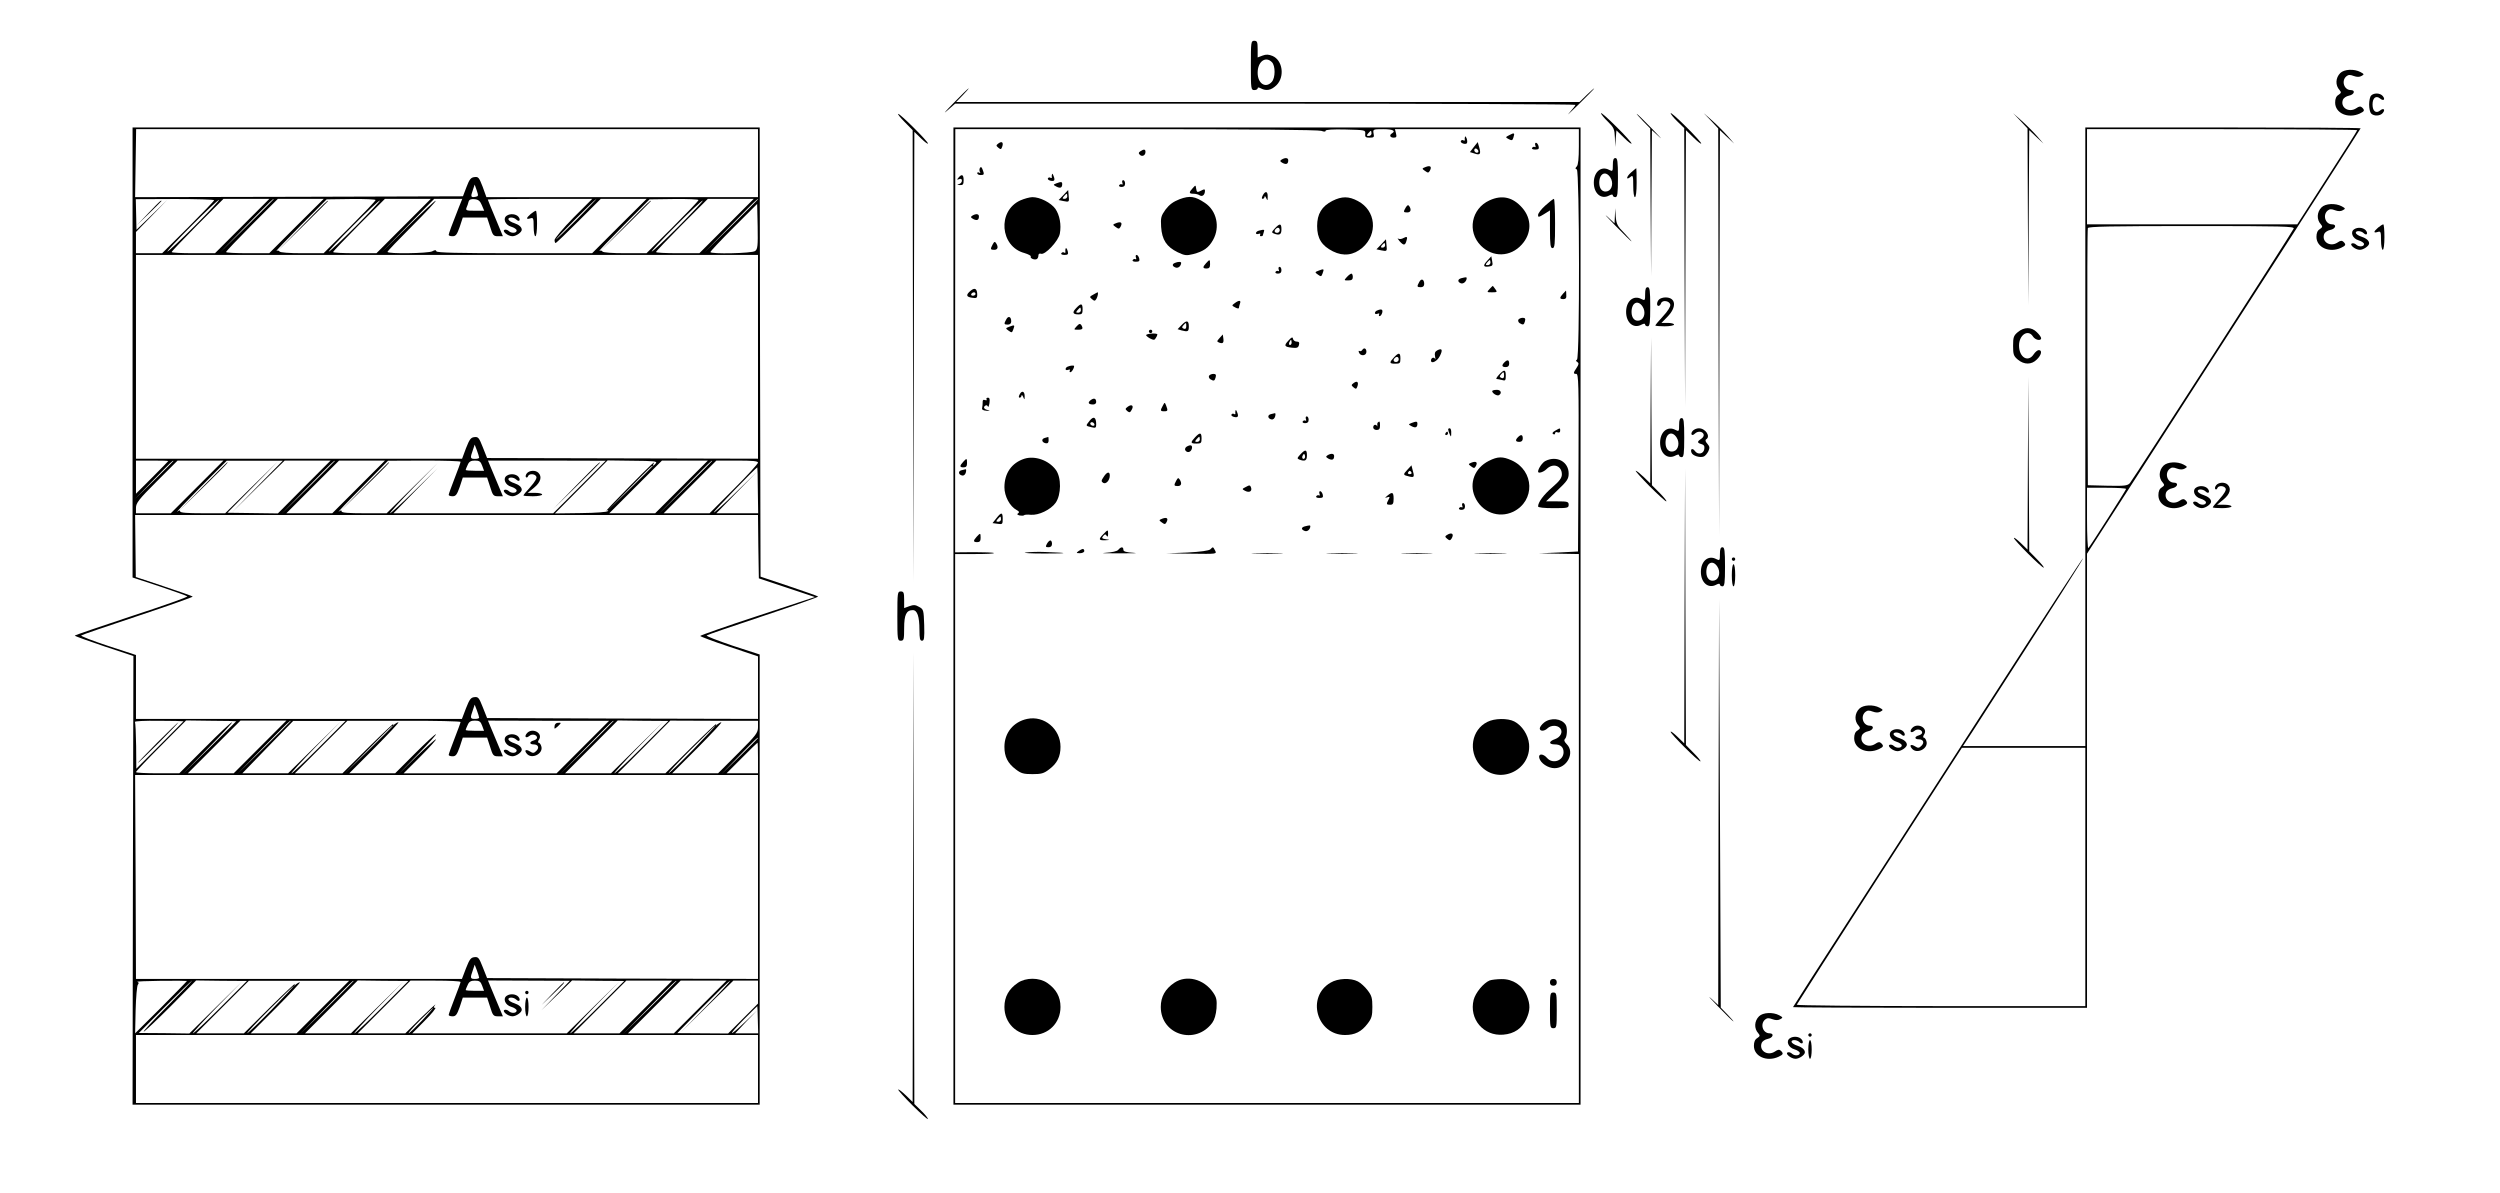 <?xml version="1.0" standalone="no"?>
<!DOCTYPE svg PUBLIC "-//W3C//DTD SVG 20010904//EN"
 "http://www.w3.org/TR/2001/REC-SVG-20010904/DTD/svg10.dtd">
<svg version="1.0" xmlns="http://www.w3.org/2000/svg"
 width="1471pt" height="702pt" viewBox="0 0 1471 702"
 preserveAspectRatio="xMidYMid meet">

<g transform="translate(0,702) scale(0.1,-0.1)"
fill="#000000" stroke="none">
<path d="M7360 6635 c0 -138 1 -145 20 -145 11 0 20 5 20 10 0 7 6 7 19 0 33
-17 61 -11 92 19 50 50 36 147 -24 172 -22 9 -37 10 -58 2 l-29 -11 0 49 c0
42 -3 49 -20 49 -19 0 -20 -7 -20 -145z m124 19 c21 -21 21 -92 -1 -116 -36
-40 -83 -10 -83 54 0 66 47 100 84 62z"/>
<path d="M13770 6590 c-28 -28 -30 -72 -4 -100 11 -13 10 -17 -6 -28 -14 -8
-20 -23 -20 -46 0 -62 76 -96 145 -64 28 13 30 19 14 35 -9 9 -18 8 -35 -4
-44 -29 -96 5 -78 51 4 9 19 20 35 23 32 6 40 33 11 33 -40 0 -57 55 -26 81
12 10 22 10 43 2 19 -7 34 -7 46 0 17 9 16 11 -6 23 -37 20 -96 17 -119 -6z"/>
<path d="M5610 6413 c-47 -48 -64 -68 -38 -45 l48 42 1825 0 c1004 0 1825 -3
1825 -7 0 -4 -17 -25 -37 -48 -21 -22 4 0 55 50 50 49 92 92 92 94 0 3 -19
-14 -43 -37 l-43 -42 -1834 0 -1834 0 39 40 c21 22 37 40 34 40 -2 0 -43 -39
-89 -87z"/>
<path d="M13952 6458 c-7 -7 -12 -30 -12 -53 0 -23 5 -46 12 -53 17 -17 53
-15 68 3 17 20 5 32 -15 15 -24 -20 -45 -5 -45 35 0 40 21 55 45 35 20 -17 32
-5 15 15 -15 18 -51 20 -68 3z"/>
<path d="M9420 6354 c0 -5 18 -28 40 -49 36 -36 40 -44 42 -95 l2 -55 3 49 4
49 45 -44 c24 -24 44 -39 44 -33 0 5 -40 50 -90 99 -49 49 -90 85 -90 79z"/>
<path d="M9830 6354 c0 -5 18 -28 40 -49 l40 -39 2 -821 3 -820 2 815 3 814
45 -44 c25 -24 45 -40 45 -34 0 5 -40 50 -90 99 -49 49 -90 85 -90 79z"/>
<path d="M5323 6302 l47 -48 2 -1329 3 -1330 2 1324 3 1325 40 -39 c22 -21 40
-35 40 -29 0 12 -162 174 -175 174 -5 0 12 -22 38 -48z"/>
<path d="M9668 6307 l42 -43 2 -434 3 -435 2 429 3 430 43 -39 c23 -22 4 0
-43 48 -46 48 -87 87 -89 87 -3 0 14 -19 37 -43z"/>
<path d="M10068 6309 l42 -45 2 -1199 3 -1200 2 1194 3 1195 42 -40 42 -39
-39 45 c-22 25 -62 65 -90 90 l-50 44 43 -45z"/>
<path d="M11888 6309 l42 -45 2 -519 3 -520 2 514 3 515 42 -40 42 -39 -39 45
c-22 25 -62 65 -90 90 l-50 44 43 -45z"/>
<path d="M780 4946 l0 -1324 158 -52 c86 -29 160 -55 164 -59 4 -4 -143 -56
-327 -116 -184 -61 -334 -112 -335 -115 0 -3 78 -31 173 -63 l172 -57 -3
-1320 -2 -1320 1845 0 1845 0 0 1324 0 1325 -160 52 c-88 30 -156 56 -152 60
4 4 154 55 334 115 180 60 325 111 322 114 -3 3 -80 30 -172 61 l-167 56 -3
1321 -2 1322 -1845 0 -1845 0 0 -1324z m3680 1114 l0 -200 -799 0 -799 0 -22
61 c-21 54 -25 60 -48 57 -21 -2 -30 -13 -47 -58 l-21 -55 -964 -3 -965 -2 3
200 3 200 1829 0 1830 0 0 -200z m-1662 -198 c-28 -5 -30 0 -16 39 l11 33 12
-34 c11 -32 10 -35 -7 -38z m-1538 -20 c0 -4 -69 -76 -153 -160 l-153 -152
-77 0 -77 0 0 62 0 63 93 95 92 95 -91 -89 -91 -88 -2 90 -2 90 231 1 c126 0
230 -3 230 -7z m-115 -152 c-83 -83 -154 -150 -160 -150 -5 0 60 70 145 155
85 85 156 152 159 149 3 -2 -62 -72 -144 -154z m280 0 l-160 -160 -127 0 c-71
0 -128 3 -128 7 0 4 69 76 152 160 l153 153 135 0 135 0 -160 -160z m185 157
c0 -1 -71 -72 -157 -157 l-158 -155 155 158 c144 146 160 162 160 154z m134
-157 l-160 -160 -127 0 c-70 0 -127 3 -127 7 0 4 69 76 152 160 l153 153 135
0 135 0 -161 -160z m466 153 c0 -5 -69 -77 -153 -161 l-153 -152 -127 0 c-74
0 -128 4 -132 10 -4 6 -12 7 -18 4 -7 -4 57 63 141 148 l154 155 144 2 c79 1
144 -2 144 -6z m165 -153 l-160 -160 -127 0 c-71 0 -128 3 -128 7 0 4 69 76
152 160 l153 153 135 0 135 0 -160 -160z m324 108 c-40 -101 -59 -153 -59
-160 0 -5 10 -8 23 -8 19 0 26 10 42 55 l18 55 72 0 71 0 18 -55 c15 -50 20
-55 46 -55 l29 0 -44 106 c-25 59 -45 109 -45 110 0 2 138 4 307 4 l308 0
-112 -112 c-61 -62 -110 -121 -110 -130 0 -10 3 -18 6 -18 4 0 65 59 136 130
l130 130 135 0 135 0 -161 -160 -160 -160 -456 0 c-334 0 -457 3 -460 11 -3 9
-9 9 -25 0 -24 -12 -263 -16 -263 -3 0 4 65 72 145 152 79 79 142 146 139 149
-2 3 -75 -64 -162 -149 l-157 -155 155 158 155 157 82 0 83 0 -21 -52z m136
15 l14 -33 -56 0 c-49 0 -54 2 -48 18 4 9 10 25 12 35 4 13 14 17 35 15 23 -2
33 -11 43 -35z m560 -83 c-66 -66 -122 -120 -125 -120 -2 0 49 54 115 120 66
66 122 120 125 120 2 0 -49 -54 -115 -120z m715 113 c0 -5 -69 -77 -153 -161
l-153 -152 -127 0 c-74 0 -128 4 -132 10 -4 6 -12 7 -18 4 -7 -4 57 63 141
148 l154 155 144 2 c79 1 144 -2 144 -6z m165 -153 l-160 -160 -127 0 c-71 0
-128 3 -128 7 0 4 69 76 152 160 l153 153 135 0 135 0 -160 -160z m185 157 c0
-1 -71 -72 -157 -157 l-158 -155 155 158 c144 146 160 162 160 154z m-2365
-157 c-82 -82 -154 -150 -160 -150 -5 0 58 68 140 150 82 83 154 150 160 150
5 0 -58 -67 -140 -150z m1900 0 c-82 -82 -154 -150 -160 -150 -5 0 58 68 140
150 82 83 154 150 160 150 5 0 -58 -67 -140 -150z m448 -147 c-18 -14 -263
-19 -263 -6 0 4 62 70 138 146 l137 137 3 -132 c2 -116 0 -134 -15 -145z m17
-622 l0 -600 -797 2 -797 2 -25 63 c-22 56 -27 63 -50 60 -21 -2 -29 -14 -49
-65 l-23 -62 -960 0 -959 0 0 600 0 599 1830 0 1830 0 0 -599z m-1641 -593 c1
-5 -10 -8 -24 -8 -28 0 -30 4 -13 51 l11 33 13 -34 c7 -19 13 -38 13 -42z
m-1829 -21 c0 -1 -43 -45 -95 -97 l-95 -95 0 98 0 97 95 0 c52 0 95 -1 95 -3z
m30 0 c0 -1 -51 -52 -112 -112 l-113 -110 110 113 c102 104 115 117 115 109z
m140 -152 l-155 -155 -102 0 -103 0 0 32 c0 28 16 49 122 155 l123 123 135 0
135 0 -155 -155z m354 2 l-149 -152 155 153 155 152 135 0 135 0 -155 -155
-155 -156 -148 2 -149 2 149 151 148 151 -155 -152 -155 -153 -133 0 c-91 0
-132 3 -132 11 0 8 -6 7 -17 -2 -10 -7 51 58 136 144 l155 156 165 0 165 0
-150 -152z m456 150 c0 -1 -71 -72 -157 -157 l-158 -155 155 158 c144 146 160
162 160 154z m140 -152 l-155 -155 -135 0 -135 0 155 155 155 155 135 0 135 0
-155 -155z m600 148 c0 -5 -16 -48 -35 -97 -19 -49 -35 -93 -35 -98 0 -4 10
-8 23 -8 19 0 26 10 42 55 l18 55 72 0 71 0 18 -55 c15 -50 20 -55 46 -55 l29
0 -44 105 -44 105 346 0 347 -1 -154 -154 -155 -155 -470 0 -470 0 130 133
130 132 -135 -132 c-74 -73 -140 -133 -145 -133 -5 0 55 66 135 148 l145 147
-150 -147 -150 -148 -133 0 c-91 0 -132 3 -132 11 0 8 -6 7 -17 -2 -10 -7 51
58 136 143 l154 157 214 1 c117 0 213 -3 213 -7z m127 -23 l11 -30 -54 0 c-30
0 -54 2 -54 5 0 2 5 16 12 30 8 19 19 25 42 25 26 0 34 -5 43 -30z m1022 14
c-13 -16 -23 -19 -14 -4 14 23 -8 3 -145 -136 -80 -81 -139 -143 -131 -139 9
5 12 4 8 -2 -4 -6 -69 -11 -159 -12 l-153 -2 155 156 155 156 148 -2 c126 -1
146 -3 136 -15z m151 -139 l-155 -155 -135 0 -135 0 155 155 155 155 135 0
135 0 -155 -155z m180 152 c0 -1 -71 -72 -157 -157 l-158 -155 155 158 c144
146 160 162 160 154z m270 -9 c0 -7 -64 -77 -142 -155 l-143 -143 -135 0 -135
0 155 155 155 155 122 0 c91 0 123 -3 123 -12z m-620 -21 c0 -1 -60 -61 -132
-132 l-133 -130 130 133 c120 123 135 137 135 129z m619 -142 l2 -135 -123 0
-123 0 120 123 120 122 -128 -125 c-70 -69 -127 -120 -127 -115 0 8 249 265
256 265 1 0 3 -61 3 -135z m3 -332 l3 -186 165 -55 165 -55 -337 -111 c-186
-61 -337 -114 -338 -118 0 -3 76 -32 170 -63 l170 -57 0 -184 0 -184 -797 2
-797 3 -25 63 c-22 56 -27 63 -50 60 -21 -2 -29 -14 -49 -65 l-24 -63 -959 0
-959 0 0 188 0 188 -165 54 c-91 30 -161 57 -157 61 4 4 154 55 334 115 180
60 325 111 322 114 -3 3 -80 30 -170 60 l-165 55 -2 183 -2 182 1832 0 1833 0
2 -187z m-1643 -1005 c1 -5 -10 -8 -24 -8 -28 0 -30 4 -13 51 l11 33 13 -34
c7 -19 13 -38 13 -42z m-1739 -22 c0 0 -63 -64 -139 -140 l-139 -139 -1 133
c-1 73 -4 137 -7 142 -3 5 59 8 140 7 80 0 146 -2 146 -3z m310 0 c0 0 -71
-71 -157 -156 l-158 -155 150 153 c82 83 145 152 140 152 -6 0 -78 -67 -160
-150 l-150 -150 -127 0 c-71 0 -128 3 -128 7 0 4 66 74 148 156 l147 148 148
-2 c81 0 147 -2 147 -3z m140 -151 l-155 -155 -135 0 -135 0 155 155 155 155
135 0 135 0 -155 -155z m180 152 c0 -1 -71 -72 -157 -157 l-158 -155 155 158
c144 146 160 162 160 154z m169 -153 c-85 -85 -158 -154 -164 -154 -5 0 58 69
140 153 l150 152 -155 -152 -155 -153 -135 0 -134 0 149 154 150 154 154 0
154 0 -154 -154z m831 148 c0 -4 -16 -47 -35 -96 -19 -49 -35 -93 -35 -98 0
-4 10 -8 23 -8 19 0 26 10 42 55 l18 55 72 0 71 0 18 -55 c15 -50 20 -55 46
-55 l29 0 -44 105 -44 105 357 -1 356 0 -154 -154 -155 -155 -450 0 -450 0
100 100 c55 55 95 100 90 100 -5 0 -57 -46 -115 -102 l-105 -103 115 118 c63
64 110 117 105 117 -6 0 -62 -52 -125 -115 l-115 -115 -135 0 -135 0 150 150
c82 83 145 150 139 150 -5 0 -16 -6 -23 -12 -11 -11 -12 -10 -6 2 4 8 -62 -54
-146 -137 l-154 -153 -140 0 -140 0 155 155 154 154 333 0 c183 1 333 -3 333
-7z m127 -22 l11 -30 -54 0 c-30 0 -54 2 -54 5 0 2 5 16 12 30 8 19 19 25 42
25 26 0 34 -5 43 -30z m773 27 c0 -1 -71 -72 -157 -157 l-158 -155 155 158
c144 146 160 162 160 154z m169 -153 c-85 -85 -158 -154 -164 -154 -5 0 58 69
140 153 l150 152 -155 -152 -155 -153 -135 0 -135 0 155 155 155 156 149 -2
149 -1 -154 -154z m681 118 c0 -34 -10 -47 -117 -154 l-118 -118 -135 0 -135
0 150 150 c82 83 145 150 139 150 -5 0 -16 -6 -23 -12 -11 -11 -12 -10 -6 2 4
8 -62 -54 -146 -137 l-154 -153 -140 0 -140 0 155 155 154 155 258 -1 258 0 0
-37z m-2150 5 c0 -1 -64 -65 -142 -142 l-143 -140 140 143 c130 132 145 147
145 139z m1770 -136 c-74 -76 -139 -139 -145 -140 -5 0 53 62 130 139 77 77
142 140 144 140 3 0 -55 -62 -129 -139z m380 66 c0 -1 -48 -50 -107 -107
l-108 -105 105 108 c97 99 110 112 110 104z m0 -117 l0 -90 -92 0 -93 0 90 90
c49 50 91 90 92 90 2 0 3 -40 3 -90z m0 -700 l0 -600 -797 2 -797 3 -25 63
c-22 56 -27 63 -50 60 -21 -2 -29 -14 -49 -65 l-24 -63 -959 0 -959 0 -2 600
-3 600 1833 0 1832 0 0 -600z m-1641 -592 c1 -5 -10 -8 -24 -8 -28 0 -30 4
-13 51 l11 33 13 -34 c7 -19 13 -38 13 -42z m-1719 -20 c0 -2 -69 -72 -152
-156 l-153 -152 3 137 c2 76 8 143 13 149 7 8 6 14 -3 17 -7 2 56 5 140 6 83
1 152 0 152 -1z m-115 -148 c-82 -82 -145 -150 -139 -150 5 0 77 68 159 150
l149 151 150 -2 149 -1 -154 -154 c-85 -85 -158 -154 -164 -154 -5 0 58 69
140 153 l150 152 -156 -153 -155 -153 -148 2 -149 1 154 154 c85 85 156 154
159 154 3 0 -63 -67 -145 -150z m915 -5 l-155 -155 -135 0 -135 0 150 150 c82
83 145 150 139 150 -5 0 -16 -6 -23 -12 -11 -11 -12 -10 -6 2 4 8 -62 -54
-146 -137 l-154 -153 -140 0 -140 0 155 155 154 154 295 0 295 0 -154 -154z
m180 152 c0 -1 -71 -72 -157 -157 l-158 -155 155 158 c144 146 160 162 160
154z m169 -153 c-85 -85 -158 -154 -164 -154 -5 0 58 69 140 153 l150 152
-155 -152 -155 -153 -135 0 -135 0 155 155 155 156 149 -2 149 -1 -154 -154z
m461 148 c0 -4 -16 -47 -35 -96 -19 -49 -35 -93 -35 -98 0 -4 10 -8 23 -8 19
0 26 10 42 55 l18 55 72 0 71 0 18 -55 c15 -50 20 -55 46 -55 l29 0 -44 105
-44 106 241 -1 241 -1 -84 -87 -84 -87 91 88 90 88 154 -2 153 -1 -154 -154
c-85 -85 -158 -154 -164 -154 -5 0 58 69 140 153 l150 152 -155 -152 -155
-153 -455 0 -454 0 74 75 c41 41 68 75 61 75 -11 0 -11 3 0 18 7 9 -30 -25
-82 -75 l-94 -93 -140 0 -140 0 155 155 155 155 147 0 c82 0 148 -3 148 -8z
m127 -22 l11 -30 -54 0 c-30 0 -54 2 -54 5 0 2 5 16 12 30 8 19 19 25 42 25
26 0 34 -5 43 -30z m963 -125 l-155 -155 -135 0 -135 0 155 155 155 155 135 0
135 0 -155 -155z m180 152 c0 -1 -71 -72 -157 -157 l-158 -155 155 158 c144
146 160 162 160 154z m140 -152 l-155 -155 -135 0 -135 0 155 155 155 155 135
0 135 0 -155 -155z m35 3 l-150 -153 155 153 155 152 73 0 72 0 0 -68 0 -67
-88 -88 -88 -88 -150 1 -149 1 150 153 c83 84 154 154 160 154 5 1 -58 -67
-140 -150z m-2555 -17 c-74 -76 -139 -139 -145 -140 -5 0 53 62 130 139 77 77
142 140 144 140 3 0 -55 -62 -129 -139z m2859 -61 l2 -80 -68 0 -67 0 64 68
65 67 -70 -67 c-99 -95 -106 -85 -10 12 44 44 80 80 81 80 1 0 2 -36 3 -80z
m-1975 -4 c-38 -40 -73 -74 -79 -75 -5 0 24 33 65 74 41 41 77 75 79 75 2 0
-27 -33 -65 -74z m1976 -286 l0 -200 -1830 0 -1830 0 0 200 0 200 1830 0 1830
0 0 -200z"/>
<path d="M875 5768 l-70 -73 73 70 c39 38 72 71 72 72 0 8 -11 -2 -75 -69z"/>
<path d="M1780 5693 l-145 -148 148 145 c81 80 147 146 147 147 0 8 -16 -7
-150 -144z"/>
<path d="M3123 5761 c-28 -24 -29 -34 -3 -26 18 6 20 2 20 -49 0 -31 5 -56 10
-56 6 0 10 32 10 75 0 41 -3 75 -7 75 -5 -1 -18 -9 -30 -19z"/>
<path d="M2982 5751 c-25 -16 -10 -55 26 -65 17 -5 32 -15 32 -22 0 -17 -32
-18 -47 -3 -6 6 -17 9 -23 7 -20 -6 18 -38 45 -38 22 0 55 23 55 38 0 16 -17
30 -44 39 -17 5 -32 15 -34 21 -5 16 30 16 46 0 17 -17 28 -2 12 17 -14 16
-47 20 -68 6z"/>
<path d="M3680 5693 l-145 -148 148 145 c81 80 147 146 147 147 0 8 -16 -7
-150 -144z"/>
<path d="M1195 4158 l-140 -143 143 140 c132 130 147 145 139 145 -1 0 -65
-64 -142 -142z"/>
<path d="M2145 4158 l-140 -143 143 140 c132 130 147 145 139 145 -1 0 -65
-64 -142 -142z"/>
<path d="M3390 4163 l-135 -138 138 135 c75 74 137 136 137 137 0 8 -15 -7
-140 -134z"/>
<path d="M3100 4235 c-7 -9 -9 -19 -5 -23 4 -4 10 -1 12 6 6 17 42 15 49 -3 4
-9 -10 -32 -35 -60 -22 -24 -41 -47 -41 -50 0 -3 25 -5 55 -5 30 0 55 5 55 10
0 6 -19 10 -42 10 l-43 0 38 31 c38 31 48 64 25 87 -17 17 -53 15 -68 -3z"/>
<path d="M2982 4221 c-25 -16 -10 -55 26 -65 17 -5 32 -15 32 -22 0 -17 -32
-18 -47 -3 -6 6 -17 9 -23 7 -20 -6 18 -38 45 -38 22 0 55 23 55 38 0 16 -17
30 -44 39 -17 5 -32 15 -34 21 -5 16 30 16 46 0 17 -17 28 -2 12 17 -14 16
-47 20 -68 6z"/>
<path d="M925 2650 c-66 -66 -117 -120 -115 -120 3 0 59 54 125 120 66 66 117
120 115 120 -3 0 -59 -54 -125 -120z"/>
<path d="M3263 2747 c-2 -18 -1 -18 18 -2 23 22 24 24 1 22 -10 0 -19 -9 -19
-20z"/>
<path d="M3100 2705 c-17 -20 -5 -32 15 -15 16 14 45 7 45 -11 0 -6 -9 -13
-20 -16 -26 -7 -26 -23 -1 -23 28 0 36 -19 17 -38 -14 -14 -20 -15 -37 -4 -25
16 -37 8 -19 -13 29 -35 99 1 85 44 -3 12 -11 21 -16 21 -5 0 -4 9 3 19 24 39
-42 72 -72 36z"/>
<path d="M2982 2691 c-25 -16 -10 -55 26 -65 17 -5 32 -15 32 -22 0 -17 -32
-18 -47 -3 -6 6 -17 9 -23 7 -20 -6 18 -38 45 -38 22 0 55 23 55 38 0 16 -17
30 -44 39 -17 5 -32 15 -34 21 -5 16 30 16 46 0 17 -17 28 -2 12 17 -14 16
-47 20 -68 6z"/>
<path d="M3250 1173 l-65 -68 68 65 c62 60 72 70 64 70 -1 0 -32 -30 -67 -67z"/>
<path d="M3090 1180 c0 -5 5 -10 10 -10 6 0 10 5 10 10 0 6 -4 10 -10 10 -5 0
-10 -4 -10 -10z"/>
<path d="M2982 1161 c-25 -16 -10 -55 26 -65 17 -5 32 -15 32 -22 0 -17 -32
-18 -47 -3 -6 6 -17 9 -23 7 -20 -6 18 -38 45 -38 22 0 55 23 55 38 0 16 -17
30 -44 39 -17 5 -32 15 -34 21 -5 16 30 16 46 0 17 -17 28 -2 12 17 -14 16
-47 20 -68 6z"/>
<path d="M3090 1095 c0 -30 5 -55 10 -55 6 0 10 25 10 55 0 30 -4 55 -10 55
-5 0 -10 -25 -10 -55z"/>
<path d="M5610 3395 l0 -2875 1845 0 1845 0 0 2875 0 2875 -1845 0 -1845 0 0
-2875z m2165 2855 c16 -6 25 -6 25 1 0 6 43 9 118 7 115 -3 117 -3 115 -25 -2
-19 2 -23 26 -23 25 0 28 3 23 25 -4 24 -3 25 57 25 56 0 76 -10 51 -25 -17
-10 -11 -25 10 -25 17 0 19 5 14 25 l-6 25 541 0 541 0 0 -103 c0 -69 -4 -107
-12 -116 -10 -11 -10 -14 0 -18 16 -6 18 -1108 1 -1119 -8 -4 -7 -9 2 -14 10
-7 9 -14 -4 -34 -21 -31 -21 -36 -2 -36 13 0 15 -62 13 -522 l-3 -523 -115 -6
-115 -5 118 -2 117 -2 0 -1615 0 -1615 -1835 0 -1835 0 0 1615 0 1615 117 0
c64 0 114 2 111 6 -3 3 -56 5 -117 5 l-111 -1 0 1245 1 1245 1064 0 c661 0
1074 -4 1090 -10z m295 -15 c0 -8 -7 -15 -16 -15 -14 0 -14 3 -4 15 7 8 14 15
16 15 2 0 4 -7 4 -15z"/>
<path d="M8881 6225 c-24 -12 -24 -13 -3 -24 17 -9 22 -8 27 10 9 27 5 30 -24
14z"/>
<path d="M8620 6215 c-2 -5 -2 -14 -1 -18 1 -5 -3 -6 -8 -3 -5 4 -12 2 -15 -3
-7 -11 25 -24 35 -14 3 4 3 17 -1 28 -5 11 -9 16 -10 10z"/>
<path d="M5876 6177 c-16 -12 -16 -14 -2 -26 13 -11 17 -11 22 3 10 26 1 38
-20 23z"/>
<path d="M8672 6155 l-23 -30 26 -8 c34 -12 40 -4 29 35 l-9 32 -23 -29z m25
-31 c-9 -9 -28 6 -21 18 4 6 10 6 17 -1 6 -6 8 -13 4 -17z"/>
<path d="M9034 6164 c3 -8 2 -12 -3 -9 -5 3 -12 1 -16 -5 -4 -6 4 -10 18 -10
20 0 24 4 20 20 -3 11 -10 20 -15 20 -6 0 -7 -7 -4 -16z"/>
<path d="M6710 6130 c-11 -7 -12 -12 -3 -21 13 -13 33 -4 33 17 0 16 -9 18
-30 4z"/>
<path d="M7541 6081 c-11 -7 -10 -11 6 -20 22 -11 33 -6 33 16 0 15 -18 17
-39 4z"/>
<path d="M8390 6038 c-24 -9 -25 -10 -5 -24 17 -12 20 -12 28 1 13 24 4 33
-23 23z"/>
<path d="M5766 6032 c-4 -7 -4 -17 0 -24 4 -7 3 -8 -4 -4 -7 4 -12 2 -12 -3 0
-6 9 -11 20 -11 21 0 23 4 11 34 -5 14 -10 16 -15 8z"/>
<path d="M6190 5995 c-2 -5 -2 -14 -1 -18 1 -5 -3 -6 -8 -3 -5 4 -12 2 -15 -3
-3 -5 3 -11 14 -14 24 -6 30 2 19 28 -4 11 -8 16 -9 10z"/>
<path d="M5640 5975 c-11 -13 -10 -14 4 -9 10 4 16 1 16 -9 0 -9 -8 -18 -17
-20 -14 -4 -12 -5 5 -6 18 -1 22 4 22 29 0 33 -11 38 -30 15z"/>
<path d="M6604 5944 c3 -8 2 -12 -3 -9 -5 3 -12 1 -16 -5 -3 -5 3 -10 14 -10
14 0 21 6 21 20 0 11 -5 20 -11 20 -6 0 -8 -7 -5 -16z"/>
<path d="M6215 5941 c-19 -8 -19 -8 1 -19 23 -12 34 -7 34 15 0 14 -6 15 -35
4z"/>
<path d="M7018 5913 c-24 -26 -23 -33 5 -33 12 0 29 -4 37 -10 15 -9 30 4 30
28 0 9 -5 10 -19 2 -27 -14 -29 -13 -33 11 -3 21 -3 21 -20 2z"/>
<path d="M6257 5872 l-28 -29 28 -6 c35 -7 35 -6 31 33 l-3 32 -28 -30z m23
-7 c0 -8 -7 -15 -16 -15 -14 0 -14 3 -4 15 7 8 14 15 16 15 2 0 4 -7 4 -15z"/>
<path d="M7430 5870 c-7 -14 -7 -20 0 -20 5 0 10 6 11 13 0 6 4 3 9 -8 8 -18
9 -17 9 8 1 32 -14 36 -29 7z"/>
<path d="M6941 5848 c-38 -15 -60 -31 -83 -61 -27 -38 -29 -48 -26 -102 5 -76
32 -117 97 -149 42 -20 52 -21 92 -11 61 16 91 37 117 84 42 75 21 171 -48
217 -60 40 -89 44 -149 22z"/>
<path d="M6004 5841 c-137 -62 -120 -272 24 -310 23 -7 40 -16 37 -20 -6 -11
23 -23 36 -15 5 3 9 12 9 21 0 9 6 13 15 10 23 -10 103 75 111 118 10 53 -1
109 -26 146 -26 36 -90 69 -135 69 -16 0 -48 -9 -71 -19z"/>
<path d="M7840 5838 c-63 -32 -90 -77 -90 -148 0 -73 27 -116 93 -149 62 -31
122 -23 174 22 92 81 79 218 -27 274 -54 29 -94 29 -150 1z"/>
<path d="M8764 5841 c-107 -49 -133 -184 -50 -267 70 -70 174 -67 240 7 59 65
60 151 3 216 -55 63 -119 78 -193 44z"/>
<path d="M9093 5811 c-24 -21 -43 -46 -43 -56 0 -15 4 -14 35 5 l35 22 0 -111
c0 -92 3 -111 15 -111 13 0 15 23 15 145 0 80 -3 145 -7 145 -5 -1 -27 -18
-50 -39z"/>
<path d="M8272 5800 c-16 -27 -15 -30 8 -30 21 0 26 16 12 37 -6 9 -11 7 -20
-7z"/>
<path d="M5721 5751 c-11 -7 -10 -11 6 -20 22 -11 33 -6 33 16 0 15 -18 17
-39 4z"/>
<path d="M6570 5708 c-24 -9 -25 -10 -5 -24 17 -12 20 -12 28 1 13 24 4 33
-23 23z"/>
<path d="M7501 5676 c-19 -21 -20 -24 -6 -30 34 -13 45 -6 45 24 0 36 -9 38
-39 6z m29 -11 c0 -8 -7 -15 -15 -15 -16 0 -20 12 -8 23 11 12 23 8 23 -8z"/>
<path d="M7408 5663 c-10 -2 -18 -9 -18 -15 0 -5 7 -7 16 -4 8 3 12 2 9 -4 -3
-6 -1 -10 4 -10 6 0 11 2 11 4 0 2 3 11 6 20 6 16 3 17 -28 9z"/>
<path d="M8257 5619 c-9 -6 -23 -7 -30 -3 -6 4 -3 -2 7 -14 24 -27 33 -28 41
-1 9 26 4 30 -18 18z"/>
<path d="M8127 5582 l-28 -29 28 -6 c35 -7 35 -6 31 33 l-3 32 -28 -30z m23
-5 c0 -8 -7 -14 -15 -14 -11 0 -12 4 -4 14 6 7 13 13 15 13 2 0 4 -6 4 -13z"/>
<path d="M5841 5582 c-15 -28 -14 -32 9 -32 21 0 26 16 11 39 -7 11 -11 10
-20 -7z"/>
<path d="M6269 5553 c-1 -5 -1 -12 0 -16 1 -5 -3 -6 -8 -3 -5 4 -12 2 -16 -4
-4 -6 4 -10 18 -10 20 0 24 4 20 20 -5 20 -12 26 -14 13z"/>
<path d="M6684 5504 c3 -8 2 -12 -3 -9 -5 3 -12 1 -16 -5 -4 -6 4 -10 18 -10
20 0 24 4 20 20 -3 11 -10 20 -15 20 -6 0 -7 -7 -4 -16z"/>
<path d="M8751 5486 c-27 -29 -24 -39 11 -34 20 3 23 7 18 31 l-5 29 -24 -26z
m19 -11 c0 -8 -7 -15 -16 -15 -14 0 -14 3 -4 15 7 8 14 15 16 15 2 0 4 -7 4
-15z"/>
<path d="M7097 5472 c-22 -24 -21 -32 3 -32 15 0 20 7 20 25 0 30 -2 30 -23 7z"/>
<path d="M6913 5473 c-18 -7 -16 -20 4 -27 15 -6 32 8 33 27 0 8 -18 8 -37 0z"/>
<path d="M7524 5434 c3 -8 2 -12 -3 -9 -5 3 -12 1 -16 -5 -3 -5 3 -10 14 -10
14 0 21 6 21 20 0 11 -5 20 -11 20 -6 0 -8 -7 -5 -16z"/>
<path d="M7760 5428 c-24 -9 -25 -10 -5 -24 18 -13 20 -12 27 7 10 27 9 29
-22 17z"/>
<path d="M7925 5390 c-18 -20 -17 -20 8 -20 20 0 27 5 27 20 0 11 -4 20 -8 20
-5 0 -17 -9 -27 -20z"/>
<path d="M8598 5383 c-22 -6 -23 -22 -2 -30 15 -5 33 11 34 30 0 7 -4 7 -32 0z"/>
<path d="M8351 5361 c-15 -27 -14 -31 9 -31 13 0 20 7 20 19 0 28 -17 35 -29
12z"/>
<path d="M8765 5320 c-18 -20 -17 -20 15 -20 29 0 31 2 19 18 -7 9 -14 18 -15
20 0 1 -9 -7 -19 -18z"/>
<path d="M5712 5310 c-30 -25 -28 -37 8 -42 25 -4 30 -1 30 16 0 37 -13 46
-38 26z m28 -20 c0 -5 -7 -10 -16 -10 -8 0 -12 5 -9 10 3 6 10 10 16 10 5 0 9
-4 9 -10z"/>
<path d="M9197 5292 c-22 -24 -21 -32 2 -32 14 0 19 7 17 25 0 14 -1 25 -2 25
0 0 -8 -8 -17 -18z"/>
<path d="M6432 5286 c-21 -11 -22 -14 -7 -26 14 -12 18 -12 26 1 8 13 13 40 7
39 -2 -1 -13 -6 -26 -14z"/>
<path d="M7265 5236 c-18 -13 -18 -14 3 -25 13 -7 22 -8 22 -2 0 5 3 16 6 25
8 20 -6 21 -31 2z"/>
<path d="M6332 5207 c-25 -26 -20 -37 15 -37 19 0 23 5 23 30 0 36 -9 38 -38
7z m28 -12 c0 -8 -7 -15 -16 -15 -14 0 -14 3 -4 15 7 8 14 15 16 15 2 0 4 -7
4 -15z"/>
<path d="M8103 5193 c-7 -2 -13 -9 -13 -15 0 -6 7 -7 16 -4 8 3 12 2 9 -4 -3
-6 -2 -10 3 -10 5 0 12 9 15 20 5 20 -5 24 -30 13z"/>
<path d="M5921 5141 c-15 -27 -14 -31 9 -31 13 0 20 7 20 19 0 28 -17 35 -29
12z"/>
<path d="M8934 5139 c-3 -6 0 -15 7 -20 21 -13 26 -11 32 11 4 15 0 20 -13 20
-11 0 -22 -5 -26 -11z"/>
<path d="M6951 5106 l-22 -23 23 -7 c38 -10 43 -7 43 24 0 36 -14 38 -44 6z
m29 -6 c0 -13 -5 -18 -15 -14 -11 5 -12 9 -2 20 16 18 17 17 17 -6z"/>
<path d="M6335 5100 c-18 -20 -18 -20 8 -20 28 0 32 6 19 28 -7 9 -13 8 -27
-8z"/>
<path d="M5940 5098 c-24 -9 -25 -10 -5 -24 18 -13 20 -12 27 7 10 27 9 29
-22 17z"/>
<path d="M6760 5070 c0 -5 5 -10 10 -10 6 0 10 5 10 10 0 6 -4 10 -10 10 -5 0
-10 -4 -10 -10z"/>
<path d="M6744 5049 c-2 -3 8 -12 22 -20 22 -11 27 -11 34 1 6 8 10 18 10 22
0 9 -60 6 -66 -3z"/>
<path d="M7176 5031 c-17 -19 -17 -21 -2 -27 22 -8 28 -1 24 26 l-3 22 -19
-21z"/>
<path d="M7581 5016 c-28 -30 -24 -37 22 -42 28 -3 36 0 40 16 4 15 0 20 -13
20 -10 0 -20 7 -22 16 -2 13 -8 11 -27 -10z m19 -11 c0 -8 -4 -15 -10 -15 -5
0 -7 7 -4 15 4 8 8 15 10 15 2 0 4 -7 4 -15z"/>
<path d="M8015 4960 c-4 -6 -11 -8 -16 -5 -5 3 -6 -1 -3 -9 9 -24 44 -20 44 4
0 21 -15 27 -25 10z"/>
<path d="M8456 4958 c-13 -7 -16 -17 -12 -36 3 -15 3 -21 0 -14 -6 13 -24 7
-24 -9 0 -23 37 -5 52 26 19 37 13 49 -16 33z"/>
<path d="M8202 4917 c-29 -31 -28 -37 8 -37 27 0 30 3 30 30 0 36 -9 38 -38 7z
m28 -12 c0 -8 -7 -15 -15 -15 -16 0 -20 12 -8 23 11 12 23 8 23 -8z"/>
<path d="M8852 4888 c-18 -18 -15 -28 8 -28 13 0 20 7 20 20 0 23 -10 26 -28
8z"/>
<path d="M6283 4863 c-7 -2 -13 -9 -13 -15 0 -6 7 -7 16 -4 8 3 12 2 9 -4 -3
-6 -2 -10 3 -10 8 0 22 22 22 36 0 5 -21 4 -37 -3z"/>
<path d="M8820 4815 c-13 -14 -19 -25 -14 -25 5 0 19 -3 32 -6 19 -6 22 -3 22
25 0 38 -9 39 -40 6z m30 -5 c0 -13 -5 -18 -15 -14 -12 5 -13 10 -4 20 15 19
19 18 19 -6z"/>
<path d="M7114 4809 c-3 -6 0 -15 7 -20 21 -13 26 -11 32 11 4 15 0 20 -13 20
-11 0 -22 -5 -26 -11z"/>
<path d="M7966 4767 c-16 -12 -16 -14 -2 -26 13 -11 17 -11 22 3 10 26 1 38
-20 23z"/>
<path d="M8780 4719 c0 -13 29 -31 40 -24 20 12 10 33 -15 31 -14 0 -25 -4
-25 -7z"/>
<path d="M6000 4700 c-7 -13 -7 -20 0 -20 5 0 10 6 11 13 0 6 4 3 9 -8 8 -19
9 -19 9 2 1 30 -16 38 -29 13z"/>
<path d="M5805 4670 c3 -5 0 -7 -9 -4 -10 4 -15 0 -14 -13 0 -10 -1 -25 -3
-33 -3 -11 5 -15 26 -17 20 -1 23 0 8 4 -24 5 -30 18 -14 27 5 4 11 0 14 -6 2
-7 6 2 9 20 3 23 1 32 -9 32 -8 0 -11 -4 -8 -10z"/>
<path d="M6418 4666 c-20 -15 -14 -26 14 -26 10 0 18 6 18 14 0 22 -13 26 -32
12z"/>
<path d="M6842 4633 c-16 -29 -15 -33 8 -33 22 0 23 4 11 35 -8 19 -8 19 -19
-2z"/>
<path d="M6636 4627 c-16 -12 -16 -14 -3 -26 13 -10 17 -9 26 8 14 24 0 35
-23 18z"/>
<path d="M7270 4605 c-2 -5 -2 -14 -1 -18 1 -5 -3 -6 -8 -3 -5 4 -12 2 -15 -3
-3 -5 3 -11 14 -14 24 -6 30 2 19 28 -4 11 -8 16 -9 10z"/>
<path d="M7477 4583 c-21 -5 -18 -27 5 -31 9 -2 18 6 21 18 3 11 2 19 -1 19
-4 -1 -15 -3 -25 -6z"/>
<path d="M6411 4544 c-24 -31 -25 -29 12 -38 23 -6 27 -3 27 16 0 44 -15 52
-39 22z m29 -24 c0 -5 -7 -7 -15 -4 -8 4 -12 10 -9 15 6 11 24 2 24 -11z"/>
<path d="M7684 4554 c3 -8 2 -12 -3 -9 -5 3 -12 1 -16 -5 -3 -5 3 -10 14 -10
14 0 21 6 21 20 0 11 -5 20 -11 20 -6 0 -8 -7 -5 -16z"/>
<path d="M8107 4534 c-3 -3 -4 -11 -3 -17 2 -7 1 -9 -1 -4 -8 13 -23 8 -23 -8
0 -8 9 -15 20 -15 15 0 20 7 20 25 0 26 -2 29 -13 19z"/>
<path d="M8305 4531 c-19 -8 -19 -8 1 -19 23 -12 34 -7 34 15 0 14 -6 15 -35
4z"/>
<path d="M8521 4493 c0 -5 4 -17 9 -28 8 -18 9 -17 9 8 1 15 -3 27 -9 27 -5 0
-10 -3 -9 -7z"/>
<path d="M9151 4486 c-15 -8 -20 -16 -12 -20 6 -4 11 -2 11 4 0 7 7 10 15 6 9
-3 15 0 15 9 0 18 1 18 -29 1z"/>
<path d="M8505 4470 c-3 -5 -1 -10 4 -10 6 0 11 5 11 10 0 6 -2 10 -4 10 -3 0
-8 -4 -11 -10z"/>
<path d="M7032 4447 c-29 -31 -28 -37 8 -37 27 0 30 3 30 30 0 36 -9 38 -38 7z
m28 -12 c0 -8 -7 -15 -16 -15 -14 0 -14 3 -4 15 7 8 14 15 16 15 2 0 4 -7 4
-15z"/>
<path d="M8932 4448 c-18 -18 -15 -28 8 -28 13 0 20 7 20 20 0 23 -10 26 -28
8z"/>
<path d="M6147 4443 c-22 -6 -17 -27 6 -31 12 -2 17 3 17 17 0 12 -1 20 -2 20
-2 -1 -11 -3 -21 -6z"/>
<path d="M6981 4391 c-7 -5 -10 -14 -7 -20 11 -18 33 -13 39 9 5 21 -8 26 -32
11z"/>
<path d="M7651 4346 c-19 -21 -20 -24 -6 -30 34 -13 45 -6 45 24 0 36 -9 38
-39 6z m25 -23 c-10 -10 -19 5 -10 18 6 11 8 11 12 0 2 -7 1 -15 -2 -18z"/>
<path d="M7811 4341 c-11 -7 -10 -11 6 -20 22 -11 33 -6 33 16 0 15 -18 17
-39 4z"/>
<path d="M6028 4321 c-75 -24 -118 -85 -118 -168 0 -53 32 -113 72 -134 15 -8
17 -13 9 -19 -9 -5 -6 -9 8 -13 11 -2 23 -2 26 1 3 4 21 5 40 3 47 -4 117 30
146 70 34 48 35 150 1 195 -42 56 -122 84 -184 65z"/>
<path d="M8760 4308 c-83 -42 -117 -131 -82 -211 40 -91 139 -129 226 -88 130
64 125 241 -9 302 -53 24 -82 24 -135 -3z"/>
<path d="M5667 4302 c-22 -24 -21 -32 3 -32 15 0 20 7 20 25 0 30 -2 30 -23 7z"/>
<path d="M9094 4308 c-18 -8 -44 -46 -44 -63 0 -13 32 -3 50 15 38 38 90 20
90 -31 0 -21 -13 -39 -56 -76 -52 -45 -84 -88 -84 -113 0 -6 34 -10 90 -10 83
0 90 1 90 20 0 18 -7 20 -67 20 l-66 0 66 64 c59 56 67 68 67 100 0 69 -70
107 -136 74z"/>
<path d="M8661 4299 c-23 -9 -23 -10 -5 -23 16 -12 20 -12 27 0 13 23 4 32
-22 23z"/>
<path d="M8281 4256 c-27 -29 -27 -31 12 -40 29 -7 31 -2 18 42 l-6 24 -24
-26z m24 -16 c3 -5 -1 -10 -10 -10 -9 0 -13 5 -10 10 3 6 8 10 10 10 2 0 7 -4
10 -10z"/>
<path d="M5657 4253 c-21 -5 -18 -27 5 -31 9 -2 18 6 21 18 3 11 2 19 -1 19
-4 -1 -15 -3 -25 -6z"/>
<path d="M6494 4214 c-15 -22 -15 -27 -3 -35 16 -10 39 14 39 43 0 26 -17 22
-36 -8z"/>
<path d="M6921 4192 c-15 -28 -14 -32 9 -32 21 0 26 16 11 39 -7 11 -11 10
-20 -7z"/>
<path d="M7331 4155 c-24 -12 -24 -13 -5 -23 25 -13 43 -3 35 20 -5 14 -9 15
-30 3z"/>
<path d="M7764 4114 c3 -8 2 -12 -3 -9 -5 3 -12 1 -16 -5 -4 -6 4 -10 18 -10
20 0 24 4 20 20 -3 11 -10 20 -15 20 -6 0 -7 -7 -4 -16z"/>
<path d="M8164 4104 c-17 -14 -17 -15 -1 -10 15 5 16 2 7 -14 -14 -26 -13 -30
10 -30 16 0 20 7 20 35 0 39 -7 43 -36 19z"/>
<path d="M8604 4044 c3 -8 2 -12 -3 -9 -5 3 -12 1 -16 -5 -3 -5 3 -10 14 -10
14 0 21 6 21 20 0 11 -5 20 -11 20 -6 0 -8 -7 -5 -16z"/>
<path d="M5863 3971 l-23 -29 30 -4 c28 -4 30 -3 30 29 0 40 -8 41 -37 4z m27
-6 c0 -8 -7 -15 -16 -15 -14 0 -14 3 -4 15 7 8 14 15 16 15 2 0 4 -7 4 -15z"/>
<path d="M6841 3969 c-23 -9 -23 -10 -5 -23 16 -12 20 -12 27 0 13 23 4 32
-22 23z"/>
<path d="M7678 3923 c-23 -6 -23 -19 -1 -27 15 -6 32 8 33 27 0 7 -4 7 -32 0z"/>
<path d="M6492 3877 c-30 -31 -28 -37 11 -36 31 2 31 2 4 6 -24 4 -26 7 -16
19 10 12 14 12 20 2 6 -9 9 -6 9 10 0 27 -1 27 -28 -1z"/>
<path d="M5747 3862 c-22 -24 -21 -32 3 -32 15 0 20 7 20 25 0 30 -2 30 -23 7z"/>
<path d="M8512 3871 c-10 -6 -10 -11 3 -21 14 -12 18 -11 26 1 17 28 1 40 -29
20z"/>
<path d="M6160 3820 c-9 -17 -8 -20 10 -20 13 0 20 7 20 20 0 11 -4 20 -10 20
-5 0 -14 -9 -20 -20z"/>
<path d="M6580 3785 c-7 -9 -36 -15 -78 -18 -37 -2 1 -3 83 -3 83 0 122 1 88
3 -47 3 -63 8 -63 18 0 19 -14 19 -30 0z"/>
<path d="M7122 3788 c-8 -8 -58 -15 -135 -19 l-122 -5 148 -2 c145 -2 147 -2
137 18 -13 24 -12 24 -28 8z"/>
<path d="M6347 3778 c-16 -12 -15 -13 8 -13 14 0 25 6 25 13 0 6 -4 12 -8 12
-5 0 -16 -6 -25 -12z"/>
<path d="M6035 3769 c-22 -3 28 -6 110 -6 148 0 150 4 5 9 -41 2 -93 0 -115
-3z"/>
<path d="M7383 3763 c43 -2 110 -2 150 0 40 1 5 3 -78 3 -82 0 -115 -2 -72 -3z"/>
<path d="M7823 3763 c43 -2 110 -2 150 0 40 1 5 3 -78 3 -82 0 -115 -2 -72 -3z"/>
<path d="M8263 3763 c43 -2 110 -2 150 0 40 1 5 3 -78 3 -82 0 -115 -2 -72 -3z"/>
<path d="M8693 3763 c42 -2 112 -2 155 0 42 1 7 3 -78 3 -85 0 -120 -2 -77 -3z"/>
<path d="M6044 2790 c-81 -17 -134 -82 -134 -164 0 -58 19 -97 67 -133 31 -24
46 -28 98 -28 52 0 67 4 98 28 48 36 67 75 67 133 0 105 -96 185 -196 164z"/>
<path d="M8751 2772 c-92 -46 -113 -170 -44 -253 104 -123 304 -37 290 123 -5
54 -41 109 -87 133 -39 20 -117 19 -159 -3z"/>
<path d="M9086 2769 c-14 -11 -26 -27 -26 -35 0 -18 27 -18 46 1 20 19 58 19
74 0 18 -21 3 -52 -30 -64 -38 -13 -39 -31 -2 -31 34 0 52 -16 52 -46 0 -50
-64 -72 -97 -34 -23 27 -53 27 -46 0 8 -31 52 -60 90 -60 74 0 121 92 72 141
-15 15 -18 24 -10 32 12 12 15 66 3 83 -24 37 -87 43 -126 13z"/>
<path d="M5989 1237 c-53 -36 -79 -82 -79 -142 0 -94 71 -165 165 -165 94 0
165 71 165 165 0 60 -26 106 -79 142 -47 32 -125 32 -172 0z"/>
<path d="M6909 1237 c-53 -36 -79 -82 -79 -142 0 -164 204 -227 303 -93 13 18
22 48 25 85 3 49 0 64 -20 93 -55 80 -157 106 -229 57z"/>
<path d="M7829 1238 c-144 -83 -82 -308 85 -308 58 0 97 19 133 67 24 31 28
46 28 98 0 52 -4 67 -28 98 -15 20 -41 44 -57 52 -42 22 -118 19 -161 -7z"/>
<path d="M8765 1251 c-36 -15 -83 -72 -94 -114 -28 -113 58 -215 174 -205 65
5 111 37 136 92 23 51 24 84 3 137 -25 61 -83 99 -148 98 -28 0 -60 -4 -71 -8z"/>
<path d="M9120 1240 c0 -13 7 -20 20 -20 13 0 20 7 20 20 0 13 -7 20 -20 20
-13 0 -20 -7 -20 -20z"/>
<path d="M9120 1075 c0 -98 1 -105 20 -105 19 0 20 7 20 105 0 98 -1 105 -20
105 -19 0 -20 -7 -20 -105z"/>
<path d="M12270 5013 c0 -692 0 -1511 0 -1820 l0 -563 -360 0 -360 0 54 82
c526 816 656 1021 653 1024 -2 2 -235 -355 -517 -794 -283 -438 -666 -1033
-852 -1321 -186 -288 -338 -525 -338 -527 0 -2 389 -4 865 -4 l865 0 0 1336 0
1336 805 1249 c443 687 805 1251 805 1254 0 3 -364 5 -810 5 l-810 0 0 -1257z
m1600 1241 c0 -3 -79 -129 -177 -280 l-176 -274 -619 0 -618 0 0 280 0 280
795 0 c437 0 795 -3 795 -6z m-374 -579 c-8 -21 -944 -1475 -964 -1498 -14
-15 -31 -17 -131 -15 l-116 3 -3 750 c-1 413 0 756 3 763 3 9 135 12 611 12
542 0 606 -2 600 -15z m-986 -1532 c0 -6 -206 -329 -222 -348 -4 -5 -8 73 -8
173 l0 182 115 0 c63 0 115 -3 115 -7z m-240 -2283 l0 -760 -851 0 c-468 0
-849 4 -847 8 2 5 221 347 487 760 l485 752 363 0 363 0 0 -760z"/>
<path d="M9490 6050 c0 -38 -1 -40 -21 -30 -47 26 -91 -11 -91 -75 0 -64 44
-101 91 -75 14 7 21 7 21 0 0 -5 7 -10 15 -10 12 0 15 19 15 115 0 96 -3 115
-15 115 -11 0 -15 -11 -15 -40z m-15 -74 c20 -30 11 -73 -16 -81 -28 -9 -49
12 -49 49 0 56 38 74 65 32z"/>
<path d="M9596 6004 c-28 -25 -30 -48 -1 -24 13 11 15 4 15 -54 0 -37 4 -66
10 -66 6 0 10 35 10 85 0 47 -1 85 -2 85 -2 0 -16 -12 -32 -26z"/>
<path d="M13660 5800 c-28 -28 -30 -72 -4 -100 11 -13 10 -17 -6 -28 -14 -8
-20 -23 -20 -46 0 -62 76 -96 145 -64 28 13 30 19 14 35 -9 9 -18 8 -35 -4
-44 -29 -96 5 -78 51 4 9 19 20 35 23 32 6 40 33 11 33 -40 0 -57 55 -26 81
12 10 22 10 43 2 19 -7 34 -7 46 0 17 9 16 11 -6 23 -37 20 -96 17 -119 -6z"/>
<path d="M9502 5750 l-2 -44 -42 39 c-24 22 -3 -2 47 -53 49 -50 92 -92 94
-92 3 0 -16 21 -41 48 -41 41 -47 53 -51 97 l-3 50 -2 -45z"/>
<path d="M13993 5681 c-28 -24 -29 -34 -3 -26 18 6 20 2 20 -49 0 -31 5 -56
10 -56 6 0 10 32 10 75 0 41 -3 75 -7 75 -5 -1 -18 -9 -30 -19z"/>
<path d="M13852 5671 c-25 -16 -10 -55 26 -65 17 -5 32 -15 32 -22 0 -17 -32
-18 -47 -3 -6 6 -17 9 -23 7 -20 -6 18 -38 45 -38 22 0 55 23 55 38 0 16 -17
30 -44 39 -17 5 -32 15 -34 21 -5 16 30 16 46 0 17 -17 28 -2 12 17 -14 16
-47 20 -68 6z"/>
<path d="M9680 5290 c0 -38 -1 -40 -21 -30 -47 26 -91 -11 -91 -75 0 -64 44
-101 91 -75 14 7 21 7 21 0 0 -5 7 -10 15 -10 12 0 15 19 15 115 0 96 -3 115
-15 115 -11 0 -15 -11 -15 -40z m-15 -74 c20 -30 11 -73 -16 -81 -28 -9 -49
12 -49 49 0 56 38 74 65 32z"/>
<path d="M9762 5258 c-14 -14 -16 -38 -3 -38 5 0 12 7 15 16 8 21 50 14 54 -9
2 -11 -15 -38 -42 -67 -25 -27 -46 -52 -46 -55 0 -3 25 -5 55 -5 30 0 55 5 55
10 0 6 -17 10 -37 10 l-37 0 37 38 c54 56 48 112 -13 112 -14 0 -31 -5 -38
-12z"/>
<path d="M11873 5066 c-25 -21 -28 -31 -28 -81 0 -50 3 -60 28 -81 37 -31 81
-31 112 1 27 26 33 55 11 55 -7 0 -21 -11 -30 -25 -33 -50 -86 -18 -86 52 0
63 54 98 82 53 13 -21 48 -28 48 -10 0 6 -11 22 -25 35 -31 32 -75 32 -112 1z"/>
<path d="M9712 4605 l-2 -429 -38 37 c-21 20 -42 37 -47 37 -5 0 31 -40 80
-90 49 -49 94 -90 99 -90 6 0 -11 21 -37 48 l-47 47 -3 435 -2 435 -3 -430z"/>
<path d="M11932 4295 l-2 -509 -40 39 c-22 21 -40 35 -40 29 0 -12 162 -174
175 -174 5 0 -12 21 -38 48 l-47 48 -3 514 -2 515 -3 -510z"/>
<path d="M9880 4520 c0 -38 -1 -40 -21 -30 -47 26 -91 -11 -91 -75 0 -64 44
-101 91 -75 14 7 21 7 21 0 0 -5 7 -10 15 -10 12 0 15 19 15 115 0 96 -3 115
-15 115 -11 0 -15 -11 -15 -40z m-15 -74 c20 -30 11 -73 -16 -81 -28 -9 -49
12 -49 49 0 56 38 74 65 32z"/>
<path d="M9960 4485 c-16 -19 -5 -34 12 -17 17 17 45 15 52 -3 3 -9 -3 -20
-14 -27 -25 -16 -25 -24 1 -31 15 -4 20 -12 17 -29 -4 -29 -37 -36 -55 -12
-14 20 -29 13 -20 -10 7 -18 50 -31 72 -22 8 3 20 17 27 31 9 20 8 28 -6 44
-11 12 -14 21 -7 26 28 17 -4 65 -43 65 -13 0 -29 -7 -36 -15z"/>
<path d="M12730 4280 c-28 -28 -30 -72 -4 -100 11 -13 10 -17 -6 -28 -14 -8
-20 -23 -20 -46 0 -62 76 -96 145 -64 28 13 30 19 14 35 -9 9 -18 8 -35 -4
-44 -29 -96 5 -78 51 4 9 19 20 35 23 32 6 40 33 11 33 -40 0 -57 55 -26 81
12 10 22 10 43 2 19 -7 34 -7 46 0 17 9 16 11 -6 23 -37 20 -96 17 -119 -6z"/>
<path d="M9912 3455 l-2 -809 -40 39 c-22 21 -40 35 -40 29 0 -12 162 -174
175 -174 5 0 -12 22 -38 48 l-47 48 -3 814 -2 815 -3 -810z"/>
<path d="M13040 4165 c-7 -9 -9 -19 -5 -23 4 -4 10 -1 12 6 6 17 42 15 49 -3
4 -9 -10 -32 -35 -60 -22 -24 -41 -47 -41 -50 0 -3 25 -5 55 -5 30 0 55 5 55
10 0 6 -19 10 -42 10 l-43 0 38 31 c38 31 48 64 25 87 -17 17 -53 15 -68 -3z"/>
<path d="M12922 4151 c-25 -16 -10 -55 26 -65 17 -5 32 -15 32 -22 0 -17 -32
-18 -47 -3 -6 6 -17 9 -23 7 -20 -6 18 -38 45 -38 22 0 55 23 55 38 0 16 -17
30 -44 39 -17 5 -32 15 -34 21 -5 16 30 16 46 0 17 -17 28 -2 12 17 -14 16
-47 20 -68 6z"/>
<path d="M10120 3760 c0 -38 -1 -40 -21 -30 -47 26 -91 -11 -91 -75 0 -64 44
-101 91 -75 14 7 21 7 21 0 0 -5 7 -10 15 -10 12 0 15 19 15 115 0 96 -3 115
-15 115 -11 0 -15 -11 -15 -40z m-15 -74 c20 -30 11 -73 -16 -81 -28 -9 -49
12 -49 49 0 56 38 74 65 32z"/>
<path d="M10190 3730 c0 -5 5 -10 10 -10 6 0 10 5 10 10 0 6 -4 10 -10 10 -5
0 -10 -4 -10 -10z"/>
<path d="M10190 3635 c0 -37 4 -65 10 -65 6 0 10 28 10 65 0 37 -4 65 -10 65
-6 0 -10 -28 -10 -65z"/>
<path d="M5280 3395 c0 -138 1 -145 20 -145 18 0 20 7 20 74 0 79 13 106 51
106 26 0 39 -37 39 -116 0 -51 3 -64 15 -64 13 0 15 15 13 92 -3 89 -4 93 -30
107 -22 13 -33 13 -58 4 l-30 -11 0 49 c0 42 -3 49 -20 49 -19 0 -20 -7 -20
-145z"/>
<path d="M10112 2300 l-2 -1194 -42 39 c-24 22 -5 0 42 -48 46 -48 87 -87 89
-87 3 0 -13 18 -34 40 l-40 41 -5 1202 -5 1202 -3 -1195z"/>
<path d="M5372 1860 l-2 -1324 -40 39 c-22 21 -42 37 -45 34 -2 -3 36 -45 85
-94 50 -49 90 -85 90 -79 0 5 -18 28 -40 49 l-40 39 -3 1330 -2 1331 -3 -1325z"/>
<path d="M10940 2850 c-28 -28 -30 -72 -4 -100 11 -13 10 -17 -6 -28 -14 -8
-20 -23 -20 -46 0 -62 76 -96 145 -64 28 13 30 19 14 35 -9 9 -18 8 -35 -4
-44 -29 -96 5 -78 51 4 9 19 20 35 23 32 6 40 33 11 33 -40 0 -57 55 -26 81
12 10 22 10 43 2 19 -7 34 -7 46 0 17 9 16 11 -6 23 -37 20 -96 17 -119 -6z"/>
<path d="M11250 2735 c-17 -20 -5 -32 15 -15 16 14 45 7 45 -11 0 -6 -9 -13
-20 -16 -26 -7 -26 -23 -1 -23 28 0 36 -19 17 -38 -14 -14 -20 -15 -37 -4 -25
16 -37 8 -19 -13 29 -35 99 1 85 44 -3 12 -11 21 -16 21 -5 0 -4 9 3 19 24 39
-42 72 -72 36z"/>
<path d="M11132 2721 c-25 -16 -10 -55 26 -65 17 -5 32 -15 32 -22 0 -17 -32
-18 -47 -3 -6 6 -17 9 -23 7 -20 -6 18 -38 45 -38 22 0 55 23 55 38 0 16 -17
30 -44 39 -17 5 -32 15 -34 21 -5 16 30 16 46 0 17 -17 28 -2 12 17 -14 16
-47 20 -68 6z"/>
<path d="M10350 1040 c-28 -28 -30 -72 -4 -100 11 -13 10 -17 -6 -28 -14 -8
-20 -23 -20 -46 0 -62 76 -96 145 -64 28 13 30 19 14 35 -9 9 -18 8 -35 -4
-44 -29 -96 5 -78 51 4 9 19 20 35 23 32 6 40 33 11 33 -40 0 -57 55 -26 81
12 10 22 10 43 2 19 -7 34 -7 46 0 17 9 16 11 -6 23 -37 20 -96 17 -119 -6z"/>
<path d="M10640 930 c0 -5 5 -10 10 -10 6 0 10 5 10 10 0 6 -4 10 -10 10 -5 0
-10 -4 -10 -10z"/>
<path d="M10532 911 c-25 -16 -10 -55 26 -65 17 -5 32 -15 32 -22 0 -17 -32
-18 -47 -3 -6 6 -17 9 -23 7 -20 -6 18 -38 45 -38 22 0 55 23 55 38 0 16 -17
30 -44 39 -17 5 -32 15 -34 21 -5 16 30 16 46 0 17 -17 28 -2 12 17 -14 16
-47 20 -68 6z"/>
<path d="M10640 845 c0 -30 5 -55 10 -55 6 0 10 25 10 55 0 30 -4 55 -10 55
-5 0 -10 -25 -10 -55z"/>
</g>
</svg>
